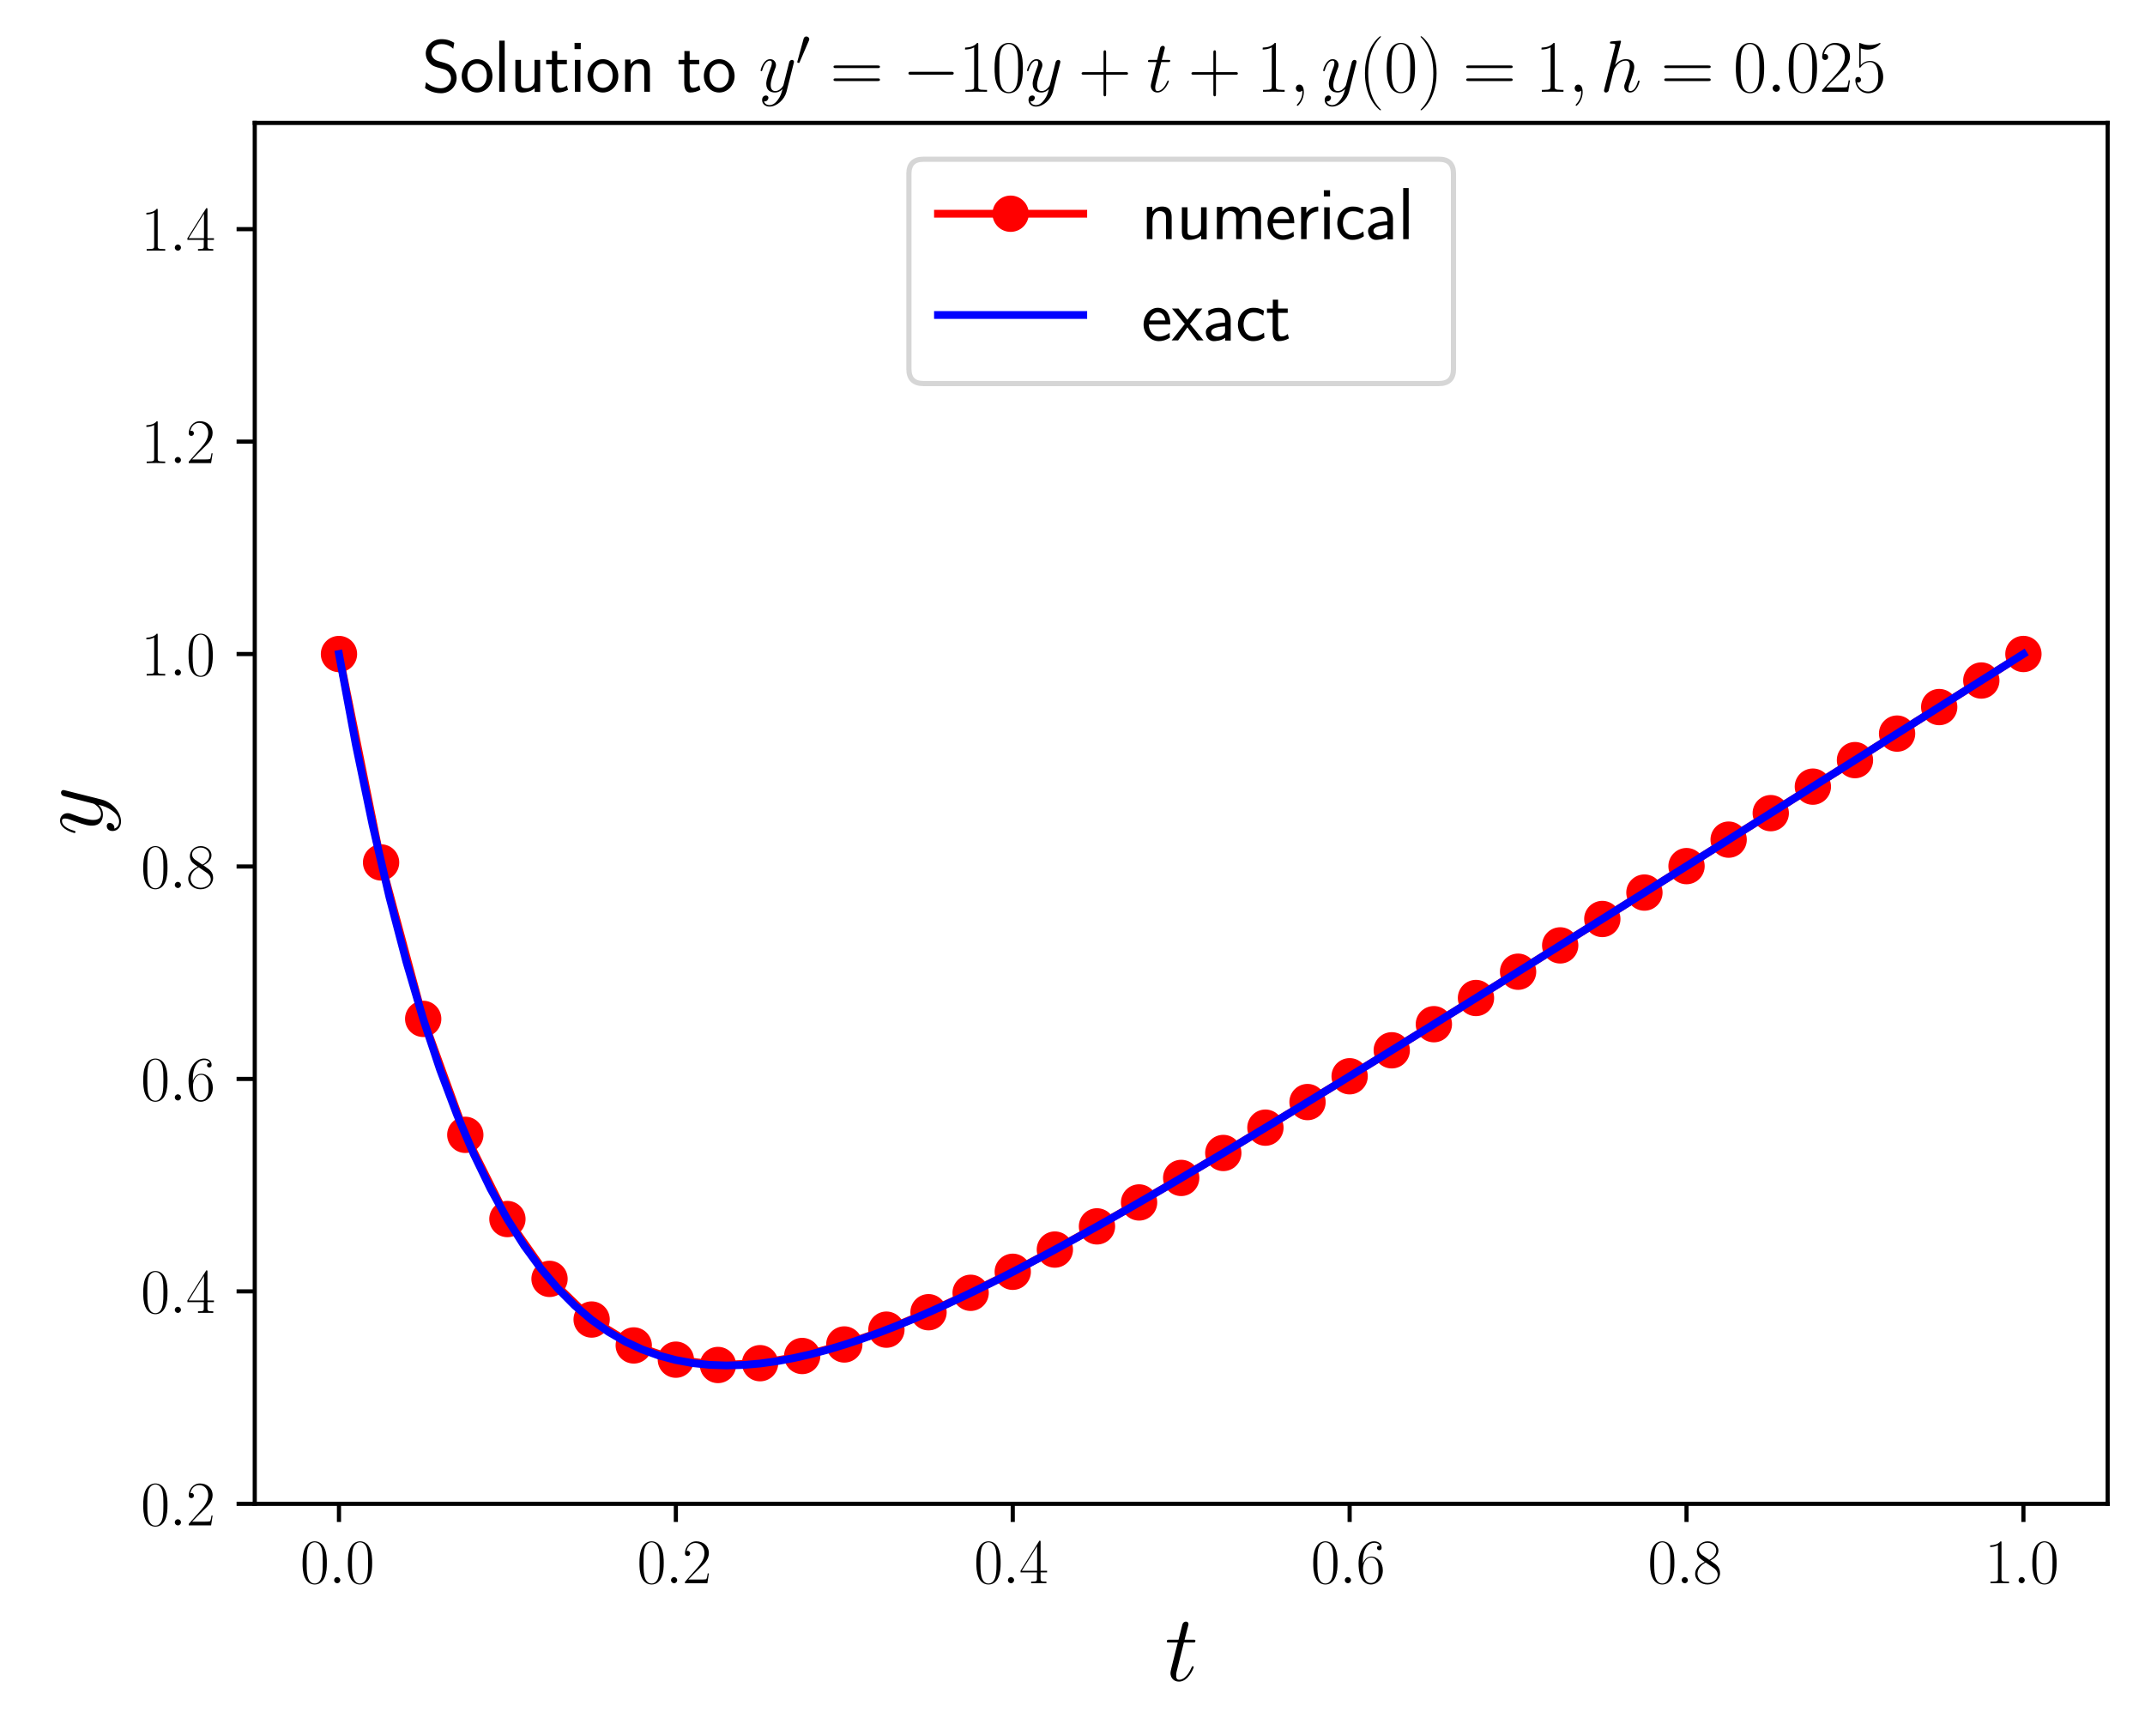 <?xml version="1.0" encoding="utf-8" standalone="no"?>
<!DOCTYPE svg PUBLIC "-//W3C//DTD SVG 1.1//EN"
  "http://www.w3.org/Graphics/SVG/1.1/DTD/svg11.dtd">
<svg xmlns:xlink="http://www.w3.org/1999/xlink" width="413.419pt" height="334.566pt" viewBox="0 0 413.419 334.566" xmlns="http://www.w3.org/2000/svg" version="1.1">
 <defs>
  <style type="text/css">*{stroke-linejoin: round; stroke-linecap: butt}</style>
 </defs>
 <g id="figure_1">
  <g id="patch_1">
   <path d="M 0 334.566 
L 413.419 334.566 
L 413.419 0 
L 0 0 
z
" style="fill: #ffffff"/>
  </g>
  <g id="axes_1">
   <g id="patch_2">
    <path d="M 49.099 289.798 
L 406.219 289.798 
L 406.219 23.686 
L 49.099 23.686 
z
" style="fill: #ffffff"/>
   </g>
   <g id="matplotlib.axis_1">
    <g id="xtick_1">
     <g id="line2d_1">
      <defs>
       <path id="m4478e3992b" d="M 0 0 
L 0 3.5 
" style="stroke: #000000; stroke-width: 0.8"/>
      </defs>
      <g>
       <use xlink:href="#m4478e3992b" x="65.332" y="289.798" style="stroke: #000000; stroke-width: 0.8"/>
      </g>
     </g>
     <g id="text_1">
      <!-- $\mathdefault{0.0}$ -->
      <g transform="translate(57.853 305.1) scale(0.12 -0.12)">
       <defs>
        <path id="CMR17-30" d="M 2688 2038 
C 2688 2430 2682 3099 2413 3613 
C 2176 4063 1798 4224 1466 4224 
C 1158 4224 768 4082 525 3620 
C 269 3137 243 2539 243 2038 
C 243 1671 250 1112 448 623 
C 723 -39 1216 -128 1466 -128 
C 1760 -128 2208 -7 2470 604 
C 2662 1048 2688 1568 2688 2038 
z
M 1466 -26 
C 1056 -26 813 328 723 816 
C 653 1196 653 1749 653 2109 
C 653 2604 653 3015 736 3407 
C 858 3954 1216 4121 1466 4121 
C 1728 4121 2067 3947 2189 3420 
C 2272 3054 2278 2623 2278 2109 
C 2278 1691 2278 1176 2202 797 
C 2067 96 1690 -26 1466 -26 
z
" transform="scale(0.016)"/>
        <path id="CMMI12-3a" d="M 1178 307 
C 1178 492 1024 620 870 620 
C 685 620 557 467 557 313 
C 557 128 710 0 864 0 
C 1050 0 1178 153 1178 307 
z
" transform="scale(0.016)"/>
       </defs>
       <use xlink:href="#CMR17-30" transform="scale(0.996)"/>
       <use xlink:href="#CMMI12-3a" transform="translate(45.69 0) scale(0.996)"/>
       <use xlink:href="#CMR17-30" transform="translate(72.788 0) scale(0.996)"/>
      </g>
     </g>
    </g>
    <g id="xtick_2">
     <g id="line2d_2">
      <g>
       <use xlink:href="#m4478e3992b" x="130.263" y="289.798" style="stroke: #000000; stroke-width: 0.8"/>
      </g>
     </g>
     <g id="text_2">
      <!-- $\mathdefault{0.2}$ -->
      <g transform="translate(122.784 305.1) scale(0.12 -0.12)">
       <defs>
        <path id="CMR17-32" d="M 2669 990 
L 2554 990 
C 2490 537 2438 460 2413 422 
C 2381 371 1920 371 1830 371 
L 602 371 
C 832 620 1280 1073 1824 1596 
C 2214 1966 2669 2400 2669 3033 
C 2669 3788 2067 4224 1395 4224 
C 691 4224 262 3603 262 3027 
C 262 2777 448 2745 525 2745 
C 589 2745 781 2783 781 3007 
C 781 3206 614 3264 525 3264 
C 486 3264 448 3257 422 3244 
C 544 3788 915 4057 1306 4057 
C 1862 4057 2227 3616 2227 3033 
C 2227 2477 1901 1998 1536 1583 
L 262 147 
L 262 0 
L 2515 0 
L 2669 990 
z
" transform="scale(0.016)"/>
       </defs>
       <use xlink:href="#CMR17-30" transform="scale(0.996)"/>
       <use xlink:href="#CMMI12-3a" transform="translate(45.69 0) scale(0.996)"/>
       <use xlink:href="#CMR17-32" transform="translate(72.788 0) scale(0.996)"/>
      </g>
     </g>
    </g>
    <g id="xtick_3">
     <g id="line2d_3">
      <g>
       <use xlink:href="#m4478e3992b" x="195.194" y="289.798" style="stroke: #000000; stroke-width: 0.8"/>
      </g>
     </g>
     <g id="text_3">
      <!-- $\mathdefault{0.4}$ -->
      <g transform="translate(187.715 305.1) scale(0.12 -0.12)">
       <defs>
        <path id="CMR17-34" d="M 2150 4147 
C 2150 4281 2144 4288 2029 4288 
L 128 1254 
L 128 1088 
L 1779 1088 
L 1779 460 
C 1779 230 1766 166 1318 166 
L 1197 166 
L 1197 0 
C 1402 12 1747 12 1965 12 
C 2182 12 2528 12 2733 0 
L 2733 166 
L 2611 166 
C 2163 166 2150 230 2150 460 
L 2150 1088 
L 2803 1088 
L 2803 1254 
L 2150 1254 
L 2150 4147 
z
M 1798 3723 
L 1798 1254 
L 256 1254 
L 1798 3723 
z
" transform="scale(0.016)"/>
       </defs>
       <use xlink:href="#CMR17-30" transform="scale(0.996)"/>
       <use xlink:href="#CMMI12-3a" transform="translate(45.69 0) scale(0.996)"/>
       <use xlink:href="#CMR17-34" transform="translate(72.788 0) scale(0.996)"/>
      </g>
     </g>
    </g>
    <g id="xtick_4">
     <g id="line2d_4">
      <g>
       <use xlink:href="#m4478e3992b" x="260.124" y="289.798" style="stroke: #000000; stroke-width: 0.8"/>
      </g>
     </g>
     <g id="text_4">
      <!-- $\mathdefault{0.6}$ -->
      <g transform="translate(252.646 305.1) scale(0.12 -0.12)">
       <defs>
        <path id="CMR17-36" d="M 678 2198 
C 678 3712 1395 4076 1811 4076 
C 1946 4076 2272 4049 2400 3782 
C 2298 3782 2106 3782 2106 3558 
C 2106 3385 2246 3328 2336 3328 
C 2394 3328 2566 3353 2566 3571 
C 2566 3987 2246 4224 1805 4224 
C 1043 4224 243 3411 243 2011 
C 243 257 966 -128 1478 -128 
C 2099 -128 2688 431 2688 1295 
C 2688 2101 2170 2688 1517 2688 
C 1126 2688 838 2430 678 1979 
L 678 2198 
z
M 1478 25 
C 691 25 691 1212 691 1450 
C 691 1914 909 2585 1504 2585 
C 1613 2585 1926 2585 2138 2140 
C 2253 1889 2253 1624 2253 1302 
C 2253 954 2253 696 2118 438 
C 1978 173 1773 25 1478 25 
z
" transform="scale(0.016)"/>
       </defs>
       <use xlink:href="#CMR17-30" transform="scale(0.996)"/>
       <use xlink:href="#CMMI12-3a" transform="translate(45.69 0) scale(0.996)"/>
       <use xlink:href="#CMR17-36" transform="translate(72.788 0) scale(0.996)"/>
      </g>
     </g>
    </g>
    <g id="xtick_5">
     <g id="line2d_5">
      <g>
       <use xlink:href="#m4478e3992b" x="325.055" y="289.798" style="stroke: #000000; stroke-width: 0.8"/>
      </g>
     </g>
     <g id="text_5">
      <!-- $\mathdefault{0.8}$ -->
      <g transform="translate(317.577 305.1) scale(0.12 -0.12)">
       <defs>
        <path id="CMR17-38" d="M 1741 2289 
C 2144 2494 2554 2803 2554 3298 
C 2554 3884 1990 4224 1472 4224 
C 890 4224 378 3800 378 3215 
C 378 3054 416 2777 666 2533 
C 730 2469 998 2276 1171 2154 
C 883 2006 211 1652 211 945 
C 211 282 838 -128 1459 -128 
C 2144 -128 2720 366 2720 1022 
C 2720 1607 2330 1877 2074 2051 
L 1741 2289 
z
M 902 2855 
C 851 2887 595 3086 595 3388 
C 595 3781 998 4076 1459 4076 
C 1965 4076 2336 3716 2336 3298 
C 2336 2700 1670 2359 1638 2359 
C 1632 2359 1626 2359 1574 2398 
L 902 2855 
z
M 2080 1536 
C 2176 1466 2483 1253 2483 861 
C 2483 385 2010 25 1472 25 
C 890 25 448 443 448 951 
C 448 1459 838 1884 1280 2083 
L 2080 1536 
z
" transform="scale(0.016)"/>
       </defs>
       <use xlink:href="#CMR17-30" transform="scale(0.996)"/>
       <use xlink:href="#CMMI12-3a" transform="translate(45.69 0) scale(0.996)"/>
       <use xlink:href="#CMR17-38" transform="translate(72.788 0) scale(0.996)"/>
      </g>
     </g>
    </g>
    <g id="xtick_6">
     <g id="line2d_6">
      <g>
       <use xlink:href="#m4478e3992b" x="389.986" y="289.798" style="stroke: #000000; stroke-width: 0.8"/>
      </g>
     </g>
     <g id="text_6">
      <!-- $\mathdefault{1.0}$ -->
      <g transform="translate(382.507 305.1) scale(0.12 -0.12)">
       <defs>
        <path id="CMR17-31" d="M 1702 4083 
C 1702 4217 1696 4224 1606 4224 
C 1357 3927 979 3833 621 3820 
C 602 3820 570 3820 563 3808 
C 557 3795 557 3782 557 3648 
C 755 3648 1088 3686 1344 3839 
L 1344 467 
C 1344 243 1331 166 781 166 
L 589 166 
L 589 0 
C 896 6 1216 12 1523 12 
C 1830 12 2150 6 2458 0 
L 2458 166 
L 2266 166 
C 1715 166 1702 236 1702 467 
L 1702 4083 
z
" transform="scale(0.016)"/>
       </defs>
       <use xlink:href="#CMR17-31" transform="scale(0.996)"/>
       <use xlink:href="#CMMI12-3a" transform="translate(45.69 0) scale(0.996)"/>
       <use xlink:href="#CMR17-30" transform="translate(72.788 0) scale(0.996)"/>
      </g>
     </g>
    </g>
    <g id="text_7">
     <!-- $t$ -->
     <g transform="translate(224.489 323.878) scale(0.18 -0.18)">
      <defs>
       <path id="CMMI12-74" d="M 1286 2566 
L 1875 2566 
C 1997 2566 2061 2566 2061 2681 
C 2061 2752 2022 2752 1894 2752 
L 1331 2752 
L 1568 3664 
C 1594 3752 1594 3764 1594 3808 
C 1594 3910 1510 3968 1427 3968 
C 1376 3968 1229 3948 1178 3746 
L 928 2752 
L 326 2752 
C 198 2752 141 2752 141 2630 
C 141 2566 186 2566 307 2566 
L 877 2566 
L 454 881 
C 403 657 384 593 384 510 
C 384 210 595 -64 954 -64 
C 1600 -64 1946 868 1946 913 
C 1946 951 1920 970 1882 970 
C 1869 970 1843 970 1830 944 
C 1824 938 1818 932 1773 830 
C 1638 510 1344 64 973 64 
C 781 64 768 223 768 364 
C 768 370 768 491 787 568 
L 1286 2566 
z
" transform="scale(0.016)"/>
      </defs>
      <use xlink:href="#CMMI12-74" transform="scale(0.996)"/>
     </g>
    </g>
   </g>
   <g id="matplotlib.axis_2">
    <g id="ytick_1">
     <g id="line2d_7">
      <defs>
       <path id="m8640dc6bf2" d="M 0 0 
L -3.5 0 
" style="stroke: #000000; stroke-width: 0.8"/>
      </defs>
      <g>
       <use xlink:href="#m8640dc6bf2" x="49.099" y="289.798" style="stroke: #000000; stroke-width: 0.8"/>
      </g>
     </g>
     <g id="text_8">
      <!-- $\mathdefault{0.2}$ -->
      <g transform="translate(27.141 293.949) scale(0.12 -0.12)">
       <use xlink:href="#CMR17-30" transform="scale(0.996)"/>
       <use xlink:href="#CMMI12-3a" transform="translate(45.69 0) scale(0.996)"/>
       <use xlink:href="#CMR17-32" transform="translate(72.788 0) scale(0.996)"/>
      </g>
     </g>
    </g>
    <g id="ytick_2">
     <g id="line2d_8">
      <g>
       <use xlink:href="#m8640dc6bf2" x="49.099" y="248.857" style="stroke: #000000; stroke-width: 0.8"/>
      </g>
     </g>
     <g id="text_9">
      <!-- $\mathdefault{0.4}$ -->
      <g transform="translate(27.141 253.008) scale(0.12 -0.12)">
       <use xlink:href="#CMR17-30" transform="scale(0.996)"/>
       <use xlink:href="#CMMI12-3a" transform="translate(45.69 0) scale(0.996)"/>
       <use xlink:href="#CMR17-34" transform="translate(72.788 0) scale(0.996)"/>
      </g>
     </g>
    </g>
    <g id="ytick_3">
     <g id="line2d_9">
      <g>
       <use xlink:href="#m8640dc6bf2" x="49.099" y="207.917" style="stroke: #000000; stroke-width: 0.8"/>
      </g>
     </g>
     <g id="text_10">
      <!-- $\mathdefault{0.6}$ -->
      <g transform="translate(27.141 212.068) scale(0.12 -0.12)">
       <use xlink:href="#CMR17-30" transform="scale(0.996)"/>
       <use xlink:href="#CMMI12-3a" transform="translate(45.69 0) scale(0.996)"/>
       <use xlink:href="#CMR17-36" transform="translate(72.788 0) scale(0.996)"/>
      </g>
     </g>
    </g>
    <g id="ytick_4">
     <g id="line2d_10">
      <g>
       <use xlink:href="#m8640dc6bf2" x="49.099" y="166.977" style="stroke: #000000; stroke-width: 0.8"/>
      </g>
     </g>
     <g id="text_11">
      <!-- $\mathdefault{0.8}$ -->
      <g transform="translate(27.141 171.128) scale(0.12 -0.12)">
       <use xlink:href="#CMR17-30" transform="scale(0.996)"/>
       <use xlink:href="#CMMI12-3a" transform="translate(45.69 0) scale(0.996)"/>
       <use xlink:href="#CMR17-38" transform="translate(72.788 0) scale(0.996)"/>
      </g>
     </g>
    </g>
    <g id="ytick_5">
     <g id="line2d_11">
      <g>
       <use xlink:href="#m8640dc6bf2" x="49.099" y="126.036" style="stroke: #000000; stroke-width: 0.8"/>
      </g>
     </g>
     <g id="text_12">
      <!-- $\mathdefault{1.0}$ -->
      <g transform="translate(27.141 130.187) scale(0.12 -0.12)">
       <use xlink:href="#CMR17-31" transform="scale(0.996)"/>
       <use xlink:href="#CMMI12-3a" transform="translate(45.69 0) scale(0.996)"/>
       <use xlink:href="#CMR17-30" transform="translate(72.788 0) scale(0.996)"/>
      </g>
     </g>
    </g>
    <g id="ytick_6">
     <g id="line2d_12">
      <g>
       <use xlink:href="#m8640dc6bf2" x="49.099" y="85.096" style="stroke: #000000; stroke-width: 0.8"/>
      </g>
     </g>
     <g id="text_13">
      <!-- $\mathdefault{1.2}$ -->
      <g transform="translate(27.141 89.247) scale(0.12 -0.12)">
       <use xlink:href="#CMR17-31" transform="scale(0.996)"/>
       <use xlink:href="#CMMI12-3a" transform="translate(45.69 0) scale(0.996)"/>
       <use xlink:href="#CMR17-32" transform="translate(72.788 0) scale(0.996)"/>
      </g>
     </g>
    </g>
    <g id="ytick_7">
     <g id="line2d_13">
      <g>
       <use xlink:href="#m8640dc6bf2" x="49.099" y="44.156" style="stroke: #000000; stroke-width: 0.8"/>
      </g>
     </g>
     <g id="text_14">
      <!-- $\mathdefault{1.4}$ -->
      <g transform="translate(27.141 48.307) scale(0.12 -0.12)">
       <use xlink:href="#CMR17-31" transform="scale(0.996)"/>
       <use xlink:href="#CMMI12-3a" transform="translate(45.69 0) scale(0.996)"/>
       <use xlink:href="#CMR17-34" transform="translate(72.788 0) scale(0.996)"/>
      </g>
     </g>
    </g>
    <g id="text_15">
     <!-- $y$ -->
     <g transform="translate(19.653 161.022) rotate(-90) scale(0.18 -0.18)">
      <defs>
       <path id="CMMI12-79" d="M 1683 -673 
C 1510 -921 1261 -1152 947 -1152 
C 870 -1152 563 -1139 467 -826 
C 486 -833 518 -833 531 -833 
C 723 -833 851 -666 851 -519 
C 851 -372 730 -320 634 -320 
C 531 -320 307 -397 307 -711 
C 307 -1050 582 -1280 947 -1280 
C 1587 -1280 2234 -673 2413 -7 
L 3040 2483 
C 3046 2515 3059 2553 3059 2591 
C 3059 2687 2982 2752 2886 2752 
C 2829 2752 2694 2726 2643 2534 
L 2170 657 
C 2138 542 2138 530 2086 459 
C 1958 281 1747 64 1440 64 
C 1082 64 1050 415 1050 587 
C 1050 951 1222 1443 1395 1902 
C 1466 2087 1504 2177 1504 2305 
C 1504 2573 1312 2816 998 2816 
C 410 2816 173 1890 173 1838 
C 173 1813 198 1781 243 1781 
C 301 1781 307 1807 333 1896 
C 486 2432 730 2687 979 2687 
C 1037 2687 1146 2687 1146 2477 
C 1146 2311 1075 2126 979 1883 
C 666 1047 666 836 666 683 
C 666 76 1101 -64 1421 -64 
C 1606 -64 1837 -7 2061 230 
L 2067 223 
C 1971 -141 1907 -359 1683 -673 
z
" transform="scale(0.016)"/>
      </defs>
      <use xlink:href="#CMMI12-79" transform="scale(0.996)"/>
     </g>
    </g>
   </g>
   <g id="line2d_14">
    <path d="M 65.332 126.036 
L 73.448 166.199 
L 81.564 196.345 
L 89.681 218.691 
L 97.797 234.919 
L 105.914 246.45 
L 114.03 254.283 
L 122.146 259.275 
L 130.263 262.019 
L 138.379 263.043 
L 146.495 262.696 
L 154.612 261.309 
L 162.728 259.087 
L 170.844 256.235 
L 178.961 252.874 
L 187.077 249.133 
L 195.194 245.082 
L 203.31 240.801 
L 211.426 236.33 
L 219.543 231.72 
L 227.659 226.995 
L 235.775 222.187 
L 243.892 217.307 
L 252.008 212.377 
L 260.124 207.404 
L 268.241 202.4 
L 276.357 197.37 
L 284.474 192.322 
L 292.59 187.257 
L 300.706 182.182 
L 308.823 177.097 
L 316.939 172.005 
L 325.055 166.907 
L 333.172 161.805 
L 341.288 156.699 
L 349.404 151.591 
L 357.521 146.481 
L 365.637 141.369 
L 373.754 136.256 
L 381.87 131.142 
L 389.986 126.027 
" clip-path="url(#p0e0760429b)" style="fill: none; stroke: #ff0000; stroke-width: 1.5; stroke-linecap: square"/>
    <defs>
     <path id="m8eb4cf6ed4" d="M 0 3 
C 0.796 3 1.559 2.684 2.121 2.121 
C 2.684 1.559 3 0.796 3 0 
C 3 -0.796 2.684 -1.559 2.121 -2.121 
C 1.559 -2.684 0.796 -3 0 -3 
C -0.796 -3 -1.559 -2.684 -2.121 -2.121 
C -2.684 -1.559 -3 -0.796 -3 0 
C -3 0.796 -2.684 1.559 -2.121 2.121 
C -1.559 2.684 -0.796 3 0 3 
z
" style="stroke: #ff0000"/>
    </defs>
    <g clip-path="url(#p0e0760429b)">
     <use xlink:href="#m8eb4cf6ed4" x="65.332" y="126.036" style="fill: #ff0000; stroke: #ff0000"/>
     <use xlink:href="#m8eb4cf6ed4" x="73.448" y="166.199" style="fill: #ff0000; stroke: #ff0000"/>
     <use xlink:href="#m8eb4cf6ed4" x="81.564" y="196.345" style="fill: #ff0000; stroke: #ff0000"/>
     <use xlink:href="#m8eb4cf6ed4" x="89.681" y="218.691" style="fill: #ff0000; stroke: #ff0000"/>
     <use xlink:href="#m8eb4cf6ed4" x="97.797" y="234.919" style="fill: #ff0000; stroke: #ff0000"/>
     <use xlink:href="#m8eb4cf6ed4" x="105.914" y="246.45" style="fill: #ff0000; stroke: #ff0000"/>
     <use xlink:href="#m8eb4cf6ed4" x="114.03" y="254.283" style="fill: #ff0000; stroke: #ff0000"/>
     <use xlink:href="#m8eb4cf6ed4" x="122.146" y="259.275" style="fill: #ff0000; stroke: #ff0000"/>
     <use xlink:href="#m8eb4cf6ed4" x="130.263" y="262.019" style="fill: #ff0000; stroke: #ff0000"/>
     <use xlink:href="#m8eb4cf6ed4" x="138.379" y="263.043" style="fill: #ff0000; stroke: #ff0000"/>
     <use xlink:href="#m8eb4cf6ed4" x="146.495" y="262.696" style="fill: #ff0000; stroke: #ff0000"/>
     <use xlink:href="#m8eb4cf6ed4" x="154.612" y="261.309" style="fill: #ff0000; stroke: #ff0000"/>
     <use xlink:href="#m8eb4cf6ed4" x="162.728" y="259.087" style="fill: #ff0000; stroke: #ff0000"/>
     <use xlink:href="#m8eb4cf6ed4" x="170.844" y="256.235" style="fill: #ff0000; stroke: #ff0000"/>
     <use xlink:href="#m8eb4cf6ed4" x="178.961" y="252.874" style="fill: #ff0000; stroke: #ff0000"/>
     <use xlink:href="#m8eb4cf6ed4" x="187.077" y="249.133" style="fill: #ff0000; stroke: #ff0000"/>
     <use xlink:href="#m8eb4cf6ed4" x="195.194" y="245.082" style="fill: #ff0000; stroke: #ff0000"/>
     <use xlink:href="#m8eb4cf6ed4" x="203.31" y="240.801" style="fill: #ff0000; stroke: #ff0000"/>
     <use xlink:href="#m8eb4cf6ed4" x="211.426" y="236.33" style="fill: #ff0000; stroke: #ff0000"/>
     <use xlink:href="#m8eb4cf6ed4" x="219.543" y="231.72" style="fill: #ff0000; stroke: #ff0000"/>
     <use xlink:href="#m8eb4cf6ed4" x="227.659" y="226.995" style="fill: #ff0000; stroke: #ff0000"/>
     <use xlink:href="#m8eb4cf6ed4" x="235.775" y="222.187" style="fill: #ff0000; stroke: #ff0000"/>
     <use xlink:href="#m8eb4cf6ed4" x="243.892" y="217.307" style="fill: #ff0000; stroke: #ff0000"/>
     <use xlink:href="#m8eb4cf6ed4" x="252.008" y="212.377" style="fill: #ff0000; stroke: #ff0000"/>
     <use xlink:href="#m8eb4cf6ed4" x="260.124" y="207.404" style="fill: #ff0000; stroke: #ff0000"/>
     <use xlink:href="#m8eb4cf6ed4" x="268.241" y="202.4" style="fill: #ff0000; stroke: #ff0000"/>
     <use xlink:href="#m8eb4cf6ed4" x="276.357" y="197.37" style="fill: #ff0000; stroke: #ff0000"/>
     <use xlink:href="#m8eb4cf6ed4" x="284.474" y="192.322" style="fill: #ff0000; stroke: #ff0000"/>
     <use xlink:href="#m8eb4cf6ed4" x="292.59" y="187.257" style="fill: #ff0000; stroke: #ff0000"/>
     <use xlink:href="#m8eb4cf6ed4" x="300.706" y="182.182" style="fill: #ff0000; stroke: #ff0000"/>
     <use xlink:href="#m8eb4cf6ed4" x="308.823" y="177.097" style="fill: #ff0000; stroke: #ff0000"/>
     <use xlink:href="#m8eb4cf6ed4" x="316.939" y="172.005" style="fill: #ff0000; stroke: #ff0000"/>
     <use xlink:href="#m8eb4cf6ed4" x="325.055" y="166.907" style="fill: #ff0000; stroke: #ff0000"/>
     <use xlink:href="#m8eb4cf6ed4" x="333.172" y="161.805" style="fill: #ff0000; stroke: #ff0000"/>
     <use xlink:href="#m8eb4cf6ed4" x="341.288" y="156.699" style="fill: #ff0000; stroke: #ff0000"/>
     <use xlink:href="#m8eb4cf6ed4" x="349.404" y="151.591" style="fill: #ff0000; stroke: #ff0000"/>
     <use xlink:href="#m8eb4cf6ed4" x="357.521" y="146.481" style="fill: #ff0000; stroke: #ff0000"/>
     <use xlink:href="#m8eb4cf6ed4" x="365.637" y="141.369" style="fill: #ff0000; stroke: #ff0000"/>
     <use xlink:href="#m8eb4cf6ed4" x="373.754" y="136.256" style="fill: #ff0000; stroke: #ff0000"/>
     <use xlink:href="#m8eb4cf6ed4" x="381.87" y="131.142" style="fill: #ff0000; stroke: #ff0000"/>
     <use xlink:href="#m8eb4cf6ed4" x="389.986" y="126.027" style="fill: #ff0000; stroke: #ff0000"/>
    </g>
   </g>
   <g id="line2d_15">
    <path d="M 65.332 126.036 
L 68.578 143.469 
L 71.825 159.048 
L 75.071 172.95 
L 78.318 185.334 
L 81.564 196.345 
L 84.811 206.113 
L 88.058 214.757 
L 91.304 222.383 
L 94.551 229.089 
L 97.797 234.962 
L 101.044 240.082 
L 104.29 244.519 
L 107.537 248.339 
L 110.783 251.601 
L 114.03 254.358 
L 117.276 256.657 
L 120.523 258.543 
L 123.77 260.055 
L 127.016 261.228 
L 130.263 262.094 
L 133.509 262.684 
L 136.756 263.022 
L 140.002 263.133 
L 143.249 263.039 
L 146.495 262.76 
L 149.742 262.312 
L 152.988 261.711 
L 156.235 260.974 
L 159.482 260.111 
L 162.728 259.136 
L 165.975 258.059 
L 169.221 256.889 
L 172.468 255.636 
L 175.714 254.308 
L 178.961 252.911 
L 182.207 251.452 
L 185.454 249.937 
L 188.7 248.372 
L 191.947 246.761 
L 195.194 245.108 
L 198.44 243.418 
L 201.687 241.694 
L 204.933 239.939 
L 208.18 238.156 
L 211.426 236.348 
L 214.673 234.518 
L 217.919 232.666 
L 221.166 230.797 
L 224.412 228.91 
L 227.659 227.008 
L 230.906 225.092 
L 234.152 223.164 
L 237.399 221.224 
L 240.645 219.275 
L 243.892 217.315 
L 247.138 215.348 
L 250.385 213.373 
L 253.631 211.391 
L 256.878 209.403 
L 260.124 207.41 
L 263.371 205.411 
L 266.618 203.408 
L 269.864 201.4 
L 273.111 199.389 
L 276.357 197.374 
L 279.604 195.356 
L 282.85 193.336 
L 286.097 191.313 
L 289.343 189.288 
L 292.59 187.26 
L 295.836 185.231 
L 299.083 183.2 
L 302.33 181.167 
L 305.576 179.134 
L 308.823 177.099 
L 312.069 175.062 
L 315.316 173.025 
L 318.562 170.987 
L 321.809 168.948 
L 325.055 166.908 
L 328.302 164.868 
L 331.548 162.826 
L 334.795 160.785 
L 338.042 158.743 
L 341.288 156.7 
L 344.535 154.657 
L 347.781 152.613 
L 351.028 150.57 
L 354.274 148.526 
L 357.521 146.481 
L 360.767 144.437 
L 364.014 142.392 
L 367.26 140.347 
L 370.507 138.302 
L 373.754 136.256 
L 377 134.211 
L 380.247 132.165 
L 383.493 130.119 
L 386.74 128.073 
L 389.986 126.027 
" clip-path="url(#p0e0760429b)" style="fill: none; stroke: #0000ff; stroke-width: 1.5; stroke-linecap: square"/>
   </g>
   <g id="patch_3">
    <path d="M 49.099 289.798 
L 49.099 23.686 
" style="fill: none; stroke: #000000; stroke-width: 0.8; stroke-linejoin: miter; stroke-linecap: square"/>
   </g>
   <g id="patch_4">
    <path d="M 406.219 289.798 
L 406.219 23.686 
" style="fill: none; stroke: #000000; stroke-width: 0.8; stroke-linejoin: miter; stroke-linecap: square"/>
   </g>
   <g id="patch_5">
    <path d="M 49.099 289.798 
L 406.219 289.798 
" style="fill: none; stroke: #000000; stroke-width: 0.8; stroke-linejoin: miter; stroke-linecap: square"/>
   </g>
   <g id="patch_6">
    <path d="M 49.099 23.686 
L 406.219 23.686 
" style="fill: none; stroke: #000000; stroke-width: 0.8; stroke-linejoin: miter; stroke-linecap: square"/>
   </g>
   <g id="text_16">
    <!-- Solution to $y'=-10y+t+1, y(0)=1, h=0.025$ -->
    <g transform="translate(81.316 17.686) scale(0.14 -0.14)">
     <defs>
      <path id="CMSS17-53" d="M 2797 4230 
C 2515 4396 2208 4544 1690 4544 
C 864 4544 333 3934 333 3309 
C 333 3064 403 2787 653 2504 
C 902 2220 1184 2143 1542 2053 
C 1690 2014 1939 1943 1984 1924 
C 2342 1782 2515 1454 2515 1144 
C 2515 738 2202 307 1645 307 
C 1453 307 890 339 358 829 
L 269 320 
C 794 -64 1363 -128 1651 -128 
C 2438 -128 3002 494 3002 1202 
C 3002 1460 2925 1789 2656 2092 
C 2394 2381 2163 2446 1638 2588 
C 1338 2665 1146 2717 986 2916 
C 877 3058 819 3193 819 3367 
C 819 3728 1126 4121 1690 4121 
C 1971 4121 2336 4063 2707 3715 
L 2797 4230 
z
" transform="scale(0.016)"/>
      <path id="CMSS17-6f" d="M 2829 1356 
C 2829 2175 2221 2816 1504 2816 
C 768 2816 173 2156 173 1356 
C 173 544 787 -64 1498 -64 
C 2227 -64 2829 563 2829 1356 
z
M 1504 339 
C 1050 339 659 710 659 1407 
C 659 2150 1114 2425 1498 2425 
C 1914 2425 2342 2124 2342 1407 
C 2342 684 1926 339 1504 339 
z
" transform="scale(0.016)"/>
      <path id="CMSS17-6c" d="M 947 4416 
L 474 4416 
L 474 0 
L 947 0 
L 947 4416 
z
" transform="scale(0.016)"/>
      <path id="CMSS17-75" d="M 2618 2752 
L 2131 2752 
L 2131 976 
C 2131 500 1786 307 1421 307 
C 998 307 960 448 960 712 
L 960 2752 
L 474 2752 
L 474 680 
C 474 179 646 -64 1088 -64 
C 1306 -64 1798 -13 2144 307 
L 2144 -13 
L 2618 -13 
L 2618 2752 
z
" transform="scale(0.016)"/>
      <path id="CMSS17-74" d="M 1069 2380 
L 1901 2380 
L 1901 2752 
L 1069 2752 
L 1069 3520 
L 614 3520 
L 614 2752 
L 109 2752 
L 109 2380 
L 602 2380 
L 602 751 
C 602 384 685 -64 1107 -64 
C 1427 -64 1722 25 2003 172 
L 1901 551 
C 1747 416 1562 339 1363 339 
C 1082 339 1069 699 1069 860 
L 1069 2380 
z
" transform="scale(0.016)"/>
      <path id="CMSS17-69" d="M 979 4224 
L 442 4224 
L 442 3686 
L 979 3686 
L 979 4224 
z
M 947 2752 
L 474 2752 
L 474 0 
L 947 0 
L 947 2752 
z
" transform="scale(0.016)"/>
      <path id="CMSS17-6e" d="M 2618 1878 
C 2618 2283 2522 2816 1798 2816 
C 1389 2816 1120 2604 941 2386 
L 941 2783 
L 474 2783 
L 474 0 
L 960 0 
L 960 1556 
C 960 1962 1114 2425 1549 2425 
C 2112 2425 2131 2045 2131 1826 
L 2131 0 
L 2618 0 
L 2618 1878 
z
" transform="scale(0.016)"/>
      <path id="CMSY10-30" d="M 1619 3048 
C 1651 3125 1677 3182 1677 3246 
C 1677 3430 1510 3584 1312 3584 
C 1133 3584 1018 3462 973 3297 
L 211 517 
C 211 505 186 435 186 428 
C 186 358 352 313 403 313 
C 442 313 448 332 486 415 
L 1619 3048 
z
" transform="scale(0.016)"/>
      <path id="CMR17-3d" d="M 4115 2048 
C 4211 2048 4307 2048 4307 2156 
C 4307 2272 4198 2272 4090 2272 
L 512 2272 
C 403 2272 294 2272 294 2156 
C 294 2048 390 2048 486 2048 
L 4115 2048 
z
M 4090 927 
C 4198 927 4307 927 4307 1043 
C 4307 1152 4211 1152 4115 1152 
L 486 1152 
C 390 1152 294 1152 294 1043 
C 294 927 403 927 512 927 
L 4090 927 
z
" transform="scale(0.016)"/>
      <path id="CMSY10-0" d="M 4218 1472 
C 4326 1472 4442 1472 4442 1600 
C 4442 1728 4326 1728 4218 1728 
L 755 1728 
C 646 1728 531 1728 531 1600 
C 531 1472 646 1472 755 1472 
L 4218 1472 
z
" transform="scale(0.016)"/>
      <path id="CMR17-2b" d="M 2413 1472 
L 4109 1472 
C 4198 1472 4307 1472 4307 1580 
C 4307 1696 4205 1696 4109 1696 
L 2413 1696 
L 2413 3385 
C 2413 3475 2413 3584 2304 3584 
C 2189 3584 2189 3481 2189 3385 
L 2189 1696 
L 493 1696 
C 403 1696 294 1696 294 1587 
C 294 1472 397 1472 493 1472 
L 2189 1472 
L 2189 -194 
C 2189 -282 2189 -391 2298 -391 
C 2413 -391 2413 -289 2413 -194 
L 2413 1472 
z
" transform="scale(0.016)"/>
      <path id="CMMI12-3b" d="M 1248 -26 
C 1248 345 1126 620 864 620 
C 659 620 557 454 557 313 
C 557 172 653 0 870 0 
C 954 0 1024 25 1082 83 
C 1094 96 1101 96 1107 96 
C 1120 96 1120 6 1120 -26 
C 1120 -233 1082 -642 710 -1051 
C 640 -1127 640 -1140 640 -1152 
C 640 -1184 672 -1216 704 -1216 
C 755 -1216 1248 -749 1248 -26 
z
" transform="scale(0.016)"/>
      <path id="CMR17-28" d="M 1958 -1562 
C 1958 -1556 1958 -1543 1939 -1524 
C 1645 -1223 858 -403 858 1596 
C 858 3595 1632 4408 1946 4729 
C 1946 4735 1958 4748 1958 4767 
C 1958 4787 1939 4800 1914 4800 
C 1843 4800 1299 4325 986 3620 
C 666 2909 576 2218 576 1603 
C 576 1141 621 360 1005 -467 
C 1312 -1133 1837 -1600 1914 -1600 
C 1946 -1600 1958 -1588 1958 -1562 
z
" transform="scale(0.016)"/>
      <path id="CMR17-29" d="M 1683 1596 
C 1683 2057 1638 2839 1254 3665 
C 947 4332 422 4800 346 4800 
C 326 4800 301 4793 301 4761 
C 301 4748 307 4742 314 4729 
C 621 4408 1402 3595 1402 1603 
C 1402 -396 627 -1210 314 -1530 
C 307 -1543 301 -1549 301 -1562 
C 301 -1594 326 -1600 346 -1600 
C 416 -1600 960 -1127 1274 -422 
C 1594 289 1683 981 1683 1596 
z
" transform="scale(0.016)"/>
      <path id="CMMI12-68" d="M 1798 4255 
C 1805 4281 1818 4319 1818 4351 
C 1818 4416 1754 4416 1741 4416 
C 1734 4416 1421 4390 1389 4383 
C 1280 4377 1184 4364 1069 4358 
C 909 4345 864 4339 864 4223 
C 864 4159 915 4159 1005 4159 
C 1318 4159 1325 4103 1325 4040 
C 1325 4002 1312 3951 1306 3932 
L 378 249 
C 352 153 352 140 352 102 
C 352 -39 461 -64 525 -64 
C 634 -64 717 19 749 89 
L 1037 1245 
C 1069 1385 1107 1519 1139 1660 
C 1210 1928 1210 1934 1331 2119 
C 1453 2305 1741 2687 2234 2687 
C 2490 2687 2579 2496 2579 2241 
C 2579 1883 2330 1187 2189 804 
C 2131 651 2099 568 2099 453 
C 2099 166 2298 -64 2605 -64 
C 3200 -64 3424 874 3424 913 
C 3424 945 3398 970 3360 970 
C 3302 970 3296 951 3264 842 
C 3117 332 2880 64 2624 64 
C 2560 64 2458 70 2458 274 
C 2458 440 2534 645 2560 715 
C 2675 1021 2963 1775 2963 2145 
C 2963 2528 2739 2816 2253 2816 
C 1888 2816 1568 2643 1306 2311 
L 1798 4255 
z
" transform="scale(0.016)"/>
      <path id="CMR17-35" d="M 730 3750 
C 794 3724 1056 3641 1325 3641 
C 1920 3641 2246 3961 2432 4140 
C 2432 4191 2432 4224 2394 4224 
C 2387 4224 2374 4224 2323 4198 
C 2099 4102 1837 4032 1517 4032 
C 1325 4032 1037 4055 723 4191 
C 653 4224 640 4224 634 4224 
C 602 4224 595 4217 595 4090 
L 595 2231 
C 595 2113 595 2080 659 2080 
C 691 2080 704 2093 736 2139 
C 941 2435 1222 2560 1542 2560 
C 1766 2560 2246 2415 2246 1293 
C 2246 1087 2246 716 2054 422 
C 1894 159 1645 25 1370 25 
C 947 25 518 319 403 812 
C 429 806 480 793 506 793 
C 589 793 749 838 749 1036 
C 749 1209 627 1280 506 1280 
C 358 1280 262 1190 262 1011 
C 262 454 704 -128 1382 -128 
C 2042 -128 2669 441 2669 1267 
C 2669 2054 2170 2662 1549 2662 
C 1222 2662 947 2540 730 2304 
L 730 3750 
z
" transform="scale(0.016)"/>
     </defs>
     <use xlink:href="#CMSS17-53" transform="scale(0.996)"/>
     <use xlink:href="#CMSS17-6f" transform="translate(52.049 0) scale(0.996)"/>
     <use xlink:href="#CMSS17-6c" transform="translate(98.892 0) scale(0.996)"/>
     <use xlink:href="#CMSS17-75" transform="translate(121.073 0) scale(0.996)"/>
     <use xlink:href="#CMSS17-74" transform="translate(169.278 0) scale(0.996)"/>
     <use xlink:href="#CMSS17-69" transform="translate(203.109 0) scale(0.996)"/>
     <use xlink:href="#CMSS17-6f" transform="translate(225.29 0) scale(0.996)"/>
     <use xlink:href="#CMSS17-6e" transform="translate(272.134 0) scale(0.996)"/>
     <use xlink:href="#CMSS17-74" transform="translate(351.568 0) scale(0.996)"/>
     <use xlink:href="#CMSS17-6f" transform="translate(385.399 0) scale(0.996)"/>
     <use xlink:href="#CMMI12-79" transform="translate(463.472 0) scale(0.996)"/>
     <use xlink:href="#CMSY10-30" transform="translate(514.611 36.154) scale(0.697)"/>
     <use xlink:href="#CMR17-3d" transform="translate(561.961 0) scale(0.996)"/>
     <use xlink:href="#CMSY10-0" transform="translate(661.35 0) scale(0.996)"/>
     <use xlink:href="#CMR17-31" transform="translate(738.837 0) scale(0.996)"/>
     <use xlink:href="#CMR17-30" transform="translate(784.528 0) scale(0.996)"/>
     <use xlink:href="#CMMI12-79" transform="translate(830.218 0) scale(0.996)"/>
     <use xlink:href="#CMR17-2b" transform="translate(903.496 0) scale(0.996)"/>
     <use xlink:href="#CMMI12-74" transform="translate(997.35 0) scale(0.996)"/>
     <use xlink:href="#CMR17-2b" transform="translate(1054.716 0) scale(0.996)"/>
     <use xlink:href="#CMR17-31" transform="translate(1148.57 0) scale(0.996)"/>
     <use xlink:href="#CMMI12-3b" transform="translate(1194.26 0) scale(0.996)"/>
     <use xlink:href="#CMMI12-79" transform="translate(1237.962 0) scale(0.996)"/>
     <use xlink:href="#CMR17-28" transform="translate(1289.101 0) scale(0.996)"/>
     <use xlink:href="#CMR17-30" transform="translate(1324.381 0) scale(0.996)"/>
     <use xlink:href="#CMR17-29" transform="translate(1370.072 0) scale(0.996)"/>
     <use xlink:href="#CMR17-3d" transform="translate(1433.027 0) scale(0.996)"/>
     <use xlink:href="#CMR17-31" transform="translate(1532.415 0) scale(0.996)"/>
     <use xlink:href="#CMMI12-3b" transform="translate(1578.106 0) scale(0.996)"/>
     <use xlink:href="#CMMI12-68" transform="translate(1621.807 0) scale(0.996)"/>
     <use xlink:href="#CMR17-3d" transform="translate(1705.636 0) scale(0.996)"/>
     <use xlink:href="#CMR17-30" transform="translate(1805.025 0) scale(0.996)"/>
     <use xlink:href="#CMMI12-3a" transform="translate(1850.715 0) scale(0.996)"/>
     <use xlink:href="#CMR17-30" transform="translate(1877.812 0) scale(0.996)"/>
     <use xlink:href="#CMR17-32" transform="translate(1923.503 0) scale(0.996)"/>
     <use xlink:href="#CMR17-35" transform="translate(1969.193 0) scale(0.996)"/>
    </g>
   </g>
   <g id="legend_1">
    <g id="patch_7">
     <path d="M 177.981 73.91 
L 277.337 73.91 
Q 280.137 73.91 280.137 71.11 
L 280.137 33.486 
Q 280.137 30.686 277.337 30.686 
L 177.981 30.686 
Q 175.181 30.686 175.181 33.486 
L 175.181 71.11 
Q 175.181 73.91 177.981 73.91 
z
" style="fill: #ffffff; opacity: 0.8; stroke: #cccccc; stroke-linejoin: miter"/>
    </g>
    <g id="line2d_16">
     <path d="M 180.781 41.186 
L 194.781 41.186 
L 208.781 41.186 
" style="fill: none; stroke: #ff0000; stroke-width: 1.5; stroke-linecap: square"/>
     <g>
      <use xlink:href="#m8eb4cf6ed4" x="194.781" y="41.186" style="fill: #ff0000; stroke: #ff0000"/>
     </g>
    </g>
    <g id="text_17">
     <!-- numerical -->
     <g transform="translate(219.981 46.086) scale(0.14 -0.14)">
      <defs>
       <path id="CMSS17-6d" d="M 4288 1878 
C 4288 2309 4179 2816 3462 2816 
C 2982 2816 2694 2515 2566 2328 
C 2451 2668 2182 2816 1798 2816 
C 1363 2816 1088 2566 941 2386 
L 941 2783 
L 474 2783 
L 474 0 
L 960 0 
L 960 1556 
C 960 1936 1101 2425 1555 2425 
C 2138 2425 2138 2013 2138 1826 
L 2138 0 
L 2624 0 
L 2624 1556 
C 2624 1936 2765 2425 3219 2425 
C 3802 2425 3802 2013 3802 1826 
L 3802 0 
L 4288 0 
L 4288 1878 
z
" transform="scale(0.016)"/>
       <path id="CMSS17-65" d="M 2502 1375 
C 2502 1587 2490 2001 2285 2347 
C 2061 2713 1696 2816 1421 2816 
C 755 2816 192 2184 192 1363 
C 192 579 774 -64 1510 -64 
C 1798 -64 2150 19 2470 249 
C 2470 275 2458 414 2451 421 
C 2451 433 2432 629 2432 655 
C 2125 408 1773 326 1517 326 
C 1107 326 666 667 646 1375 
L 2502 1375 
z
M 698 1728 
C 781 2086 1062 2425 1421 2425 
C 1517 2425 1965 2412 2080 1728 
L 698 1728 
z
" transform="scale(0.016)"/>
       <path id="CMSS17-72" d="M 954 1369 
C 954 1974 1395 2379 1958 2392 
L 1958 2816 
C 1549 2809 1165 2604 934 2270 
L 934 2783 
L 480 2783 
L 480 0 
L 954 0 
L 954 1369 
z
" transform="scale(0.016)"/>
       <path id="CMSS17-63" d="M 2464 2540 
C 2464 2585 2170 2713 2093 2739 
C 1882 2816 1613 2816 1542 2816 
C 710 2816 211 2092 211 1363 
C 211 595 768 -64 1517 -64 
C 1946 -64 2253 76 2502 243 
L 2464 665 
C 2189 454 1869 339 1523 339 
C 1024 339 698 774 698 1369 
C 698 1830 909 2412 1549 2412 
C 1901 2412 2099 2342 2394 2143 
L 2464 2540 
z
" transform="scale(0.016)"/>
       <path id="CMSS17-61" d="M 2406 1789 
C 2406 2399 1978 2816 1402 2816 
C 1120 2816 813 2764 461 2559 
L 499 2133 
C 659 2250 934 2438 1395 2438 
C 1722 2438 1920 2185 1920 1782 
L 1920 1536 
C 896 1504 256 1209 256 711 
C 256 452 416 -64 947 -64 
C 1043 -64 1562 -52 1933 224 
L 1933 -13 
L 2406 -13 
L 2406 1789 
z
M 1920 824 
C 1920 711 1920 559 1728 446 
C 1562 339 1350 326 1261 326 
C 941 326 723 503 723 723 
C 723 1165 1722 1209 1920 1216 
L 1920 824 
z
" transform="scale(0.016)"/>
      </defs>
      <use xlink:href="#CMSS17-6e" transform="scale(0.996)"/>
      <use xlink:href="#CMSS17-75" transform="translate(48.205 0) scale(0.996)"/>
      <use xlink:href="#CMSS17-6d" transform="translate(96.41 0) scale(0.996)"/>
      <use xlink:href="#CMSS17-65" transform="translate(170.639 0) scale(0.996)"/>
      <use xlink:href="#CMSS17-72" transform="translate(212.278 0) scale(0.996)"/>
      <use xlink:href="#CMSS17-69" transform="translate(244.188 0) scale(0.996)"/>
      <use xlink:href="#CMSS17-63" transform="translate(266.368 0) scale(0.996)"/>
      <use xlink:href="#CMSS17-61" transform="translate(308.007 0) scale(0.996)"/>
      <use xlink:href="#CMSS17-6c" transform="translate(352.929 0) scale(0.996)"/>
     </g>
    </g>
    <g id="line2d_17">
     <path d="M 180.781 60.698 
L 194.781 60.698 
L 208.781 60.698 
" style="fill: none; stroke: #0000ff; stroke-width: 1.5; stroke-linecap: square"/>
    </g>
    <g id="text_18">
     <!-- exact -->
     <g transform="translate(219.981 65.598) scale(0.14 -0.14)">
      <defs>
       <path id="CMSS17-78" d="M 1587 1420 
L 2656 2752 
L 2099 2752 
L 1363 1785 
L 602 2752 
L 32 2752 
L 1139 1420 
L 0 0 
L 563 0 
L 1363 1126 
L 2195 0 
L 2758 0 
L 1587 1420 
z
" transform="scale(0.016)"/>
      </defs>
      <use xlink:href="#CMSS17-65" transform="scale(0.996)"/>
      <use xlink:href="#CMSS17-78" transform="translate(41.639 0) scale(0.996)"/>
      <use xlink:href="#CMSS17-61" transform="translate(84.639 0) scale(0.996)"/>
      <use xlink:href="#CMSS17-63" transform="translate(129.561 0) scale(0.996)"/>
      <use xlink:href="#CMSS17-74" transform="translate(171.2 0) scale(0.996)"/>
     </g>
    </g>
   </g>
  </g>
 </g>
 <defs>
  <clipPath id="p0e0760429b">
   <rect x="49.099" y="23.686" width="357.12" height="266.112"/>
  </clipPath>
 </defs>
</svg>